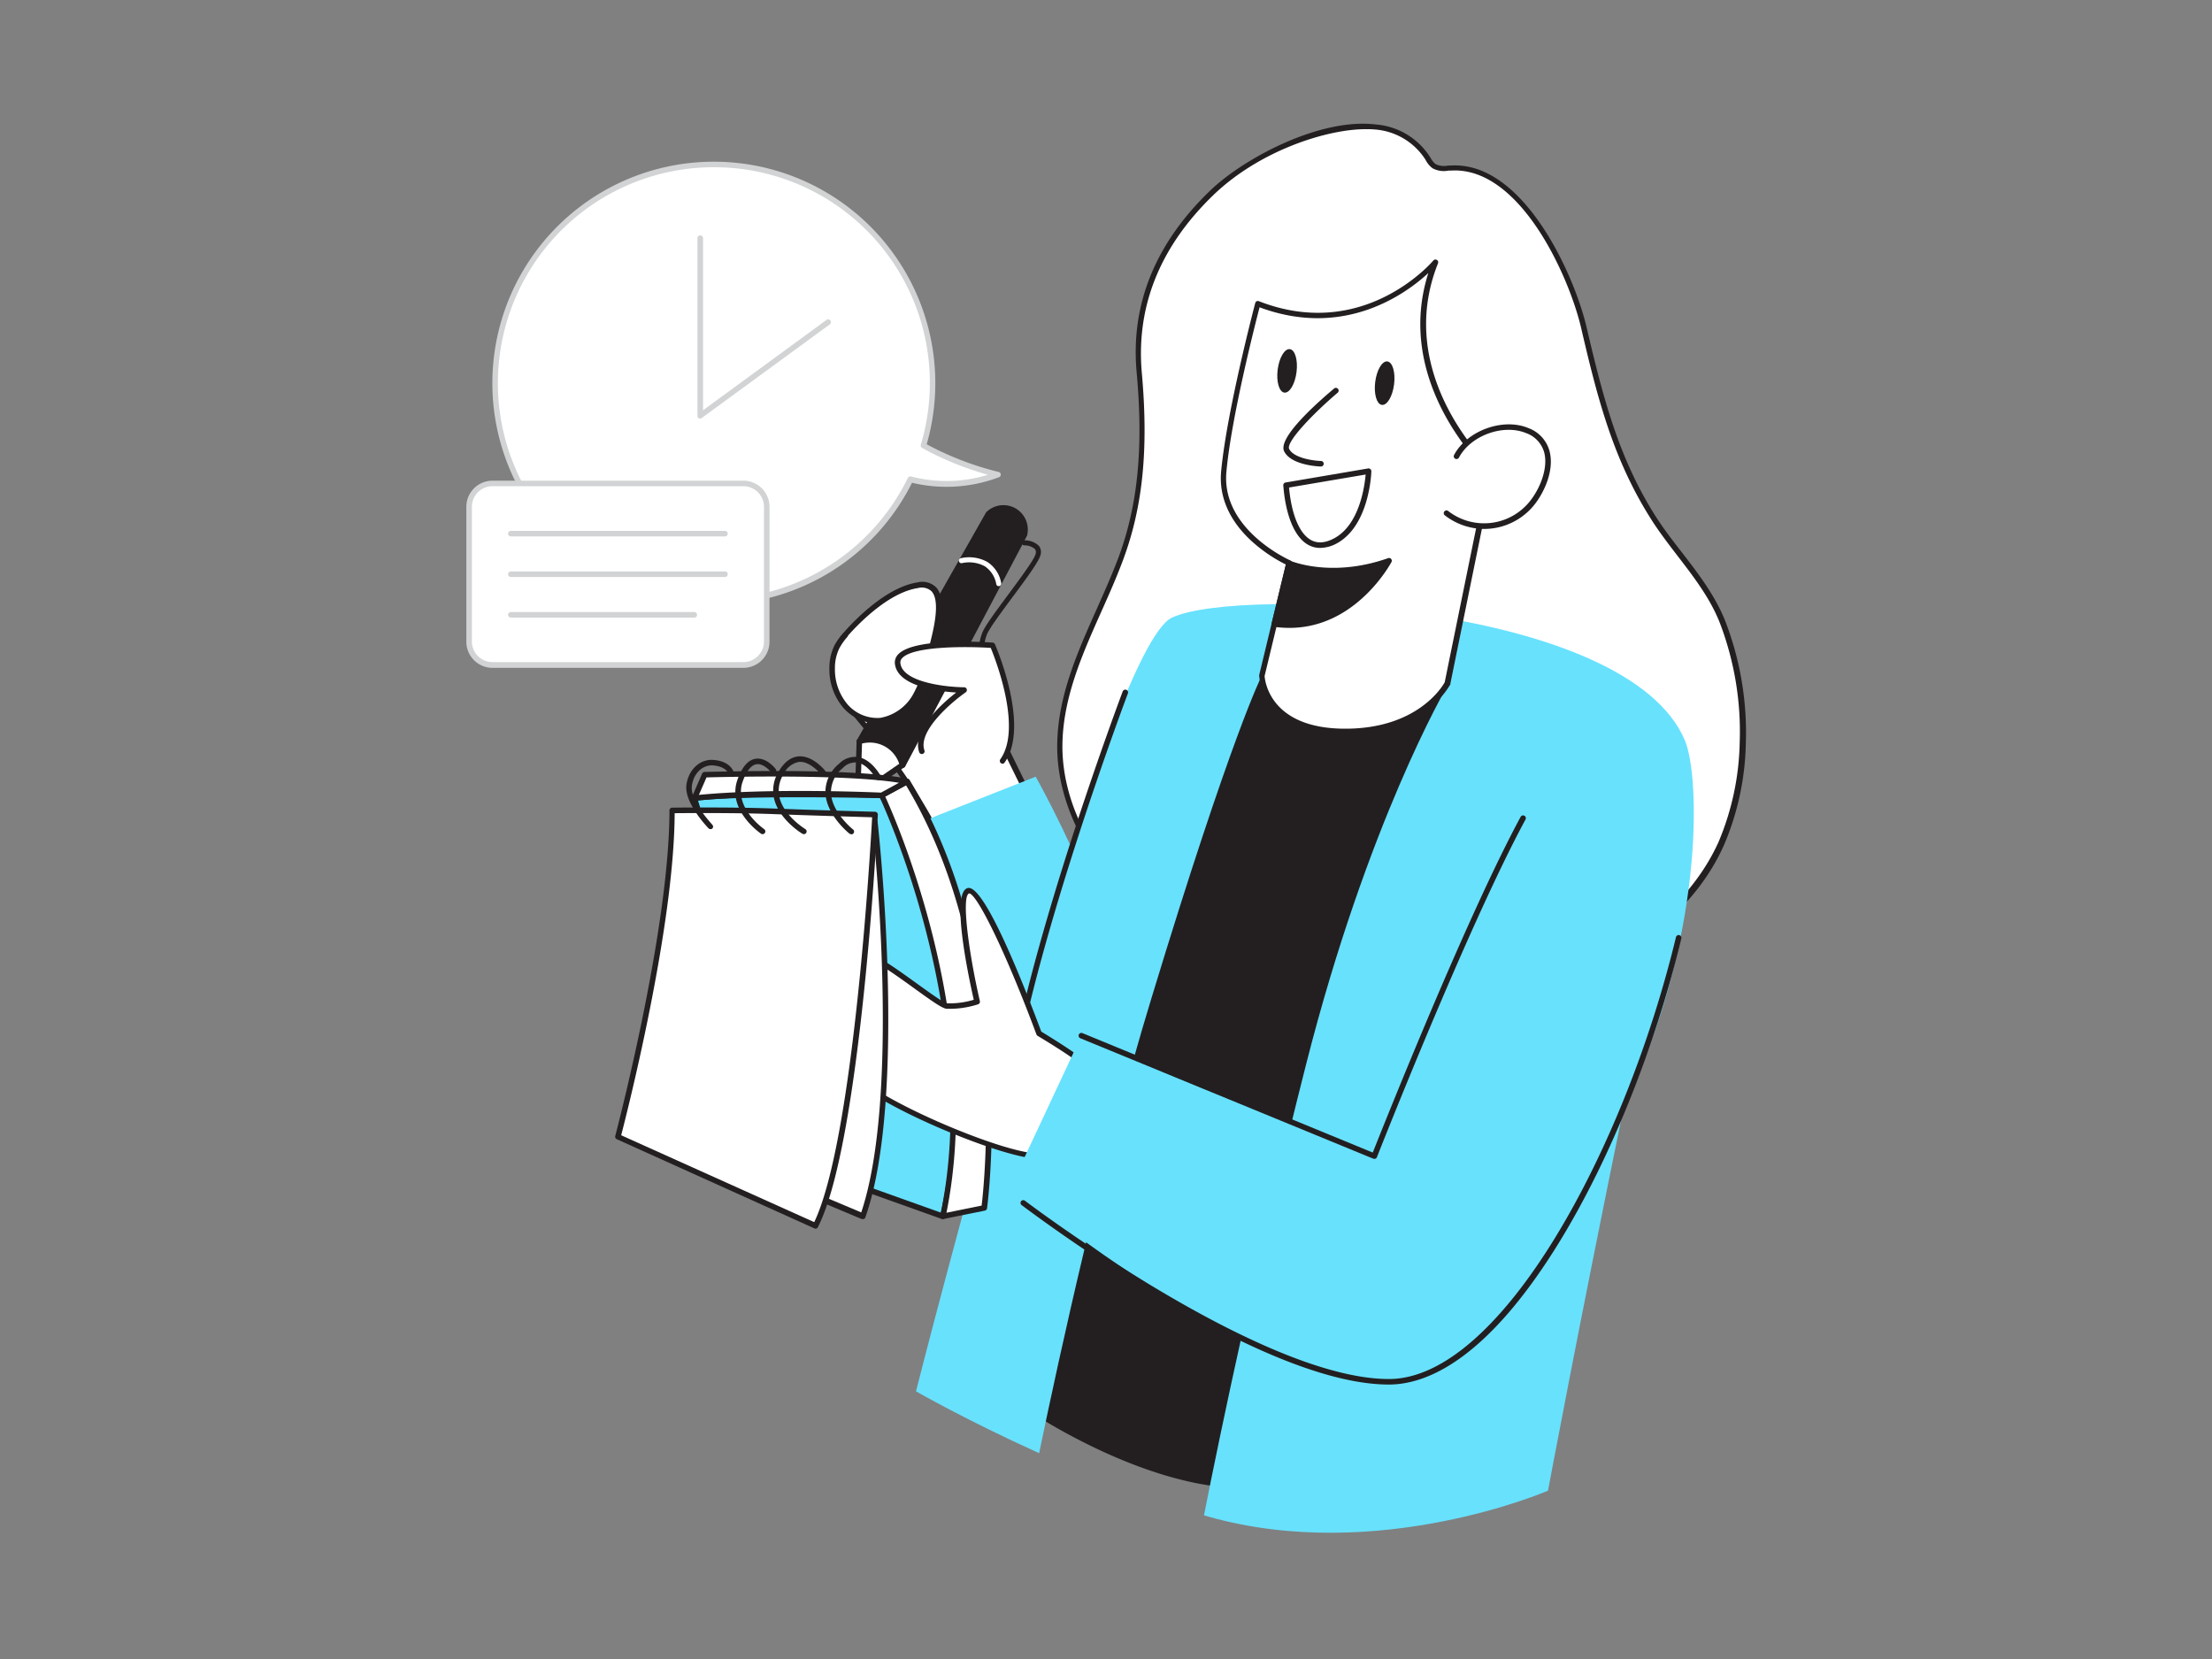 <svg xmlns="http://www.w3.org/2000/svg" viewBox="0 0 400 300"><rect x="0" y="0" width="400" height="300" fill="#808080" stroke="none"/><g id="_242_reminder_note_flatline" data-name="#242_reminder_note_flatline"><path d="M153.22,127.51s11.92,13.33,17.19,25.33l16.31-7.39-15.84-32.3Z" fill="#fff"/><path d="M170.41,153.34a.57.57,0,0,1-.18,0A.5.5,0,0,1,170,153c-5.18-11.79-17-25.07-17.1-25.2a.47.47,0,0,1-.13-.37.5.5,0,0,1,.18-.35l17.66-14.36a.53.53,0,0,1,.42-.1.53.53,0,0,1,.35.27l15.84,32.3a.53.53,0,0,1,0,.39.47.47,0,0,1-.27.28l-16.3,7.4A.78.78,0,0,1,170.41,153.34Zm-16.47-25.77c2,2.27,11.9,13.94,16.72,24.61l15.38-7L170.7,113.94Z" fill="#231f20"/><path d="M163.22,138.35l-7.83-4.29L178.71,93a3.91,3.91,0,0,1,6.57,3.59Z" fill="#231f20"/><path d="M163.22,138.85a.53.53,0,0,1-.24-.06l-7.83-4.29a.52.52,0,0,1-.24-.3.5.5,0,0,1,.05-.38l23.32-41.1.06-.09a4.41,4.41,0,0,1,7.42,4.06.42.42,0,0,1,0,.1l-22.06,41.79a.51.51,0,0,1-.29.25Zm-7.14-5,6.94,3.8,21.79-41.29a3.41,3.41,0,0,0-5.69-3.11Z" fill="#231f20"/><path d="M155.39,134.06l-.31,9.87,8.14-5.58S161.58,132.48,155.39,134.06Z" fill="#fff"/><path d="M155.08,144.43a.53.53,0,0,1-.24-.06.49.49,0,0,1-.26-.46l.32-9.86a.48.48,0,0,1,.37-.47c6.58-1.68,8.42,4.57,8.43,4.63a.49.49,0,0,1-.2.55l-8.14,5.58A.47.47,0,0,1,155.08,144.43Zm.8-10-.27,8.5,7-4.81A5.6,5.6,0,0,0,155.88,134.46Z" fill="#231f20"/><polygon points="156.85 142.72 155.15 141.78 154.07 145.06 154.73 145.42 156.85 142.72" fill="#fff"/><path d="M154.73,145.92a.53.53,0,0,1-.24-.06l-.66-.36a.5.5,0,0,1-.23-.6l1.07-3.27a.52.52,0,0,1,.29-.31.5.5,0,0,1,.43,0l1.7.94a.5.5,0,0,1,.16.74l-2.12,2.71A.53.53,0,0,1,154.73,145.92Zm.71-3.41-.68,2.06,1.33-1.7Z" fill="#231f20"/><path d="M179.15,108.62a.45.45,0,0,1-.44-.36,4.87,4.87,0,0,0-2.08-3.23,5.93,5.93,0,0,0-4.07-.59.46.46,0,0,1-.21-.89,6.82,6.82,0,0,1,4.75.7,5.68,5.68,0,0,1,2.5,3.81.47.47,0,0,1-.35.55Z" fill="#231f20"/><path d="M180.6,106a.46.46,0,0,1-.44-.36,4.89,4.89,0,0,0-2.08-3.24,6,6,0,0,0-4.07-.58.46.46,0,1,1-.21-.89,6.79,6.79,0,0,1,4.75.69,5.73,5.73,0,0,1,2.5,3.82.47.47,0,0,1-.35.55Z" fill="#fff"/><path d="M177.67,118.2a.46.46,0,0,1-.4-.23c-.1-.15-.55-1.06.33-3.48.42-1.18,2.52-4,4.74-7s4.67-6.3,4.93-7.31a1,1,0,0,0-.12-.89,2.88,2.88,0,0,0-1.94-.67.46.46,0,0,1-.45-.46.45.45,0,0,1,.46-.45h0a3.69,3.69,0,0,1,2.65,1,1.86,1.86,0,0,1,.28,1.67c-.3,1.19-2.62,4.32-5.08,7.63-2.08,2.81-4.23,5.71-4.62,6.76-.72,2-.4,2.7-.4,2.71a.44.44,0,0,1-.15.62A.48.48,0,0,1,177.67,118.2Z" fill="#231f20"/><path d="M153,114.64a11.09,11.09,0,0,0-1.66,2.31,8.66,8.66,0,0,0-.85,3.92,10.14,10.14,0,0,0,2.34,6.73,7.68,7.68,0,0,0,6.47,2.68,9.07,9.07,0,0,0,6.42-4.64,26.69,26.69,0,0,0,2.66-7.74c.72-3.08,4-13-2.36-12.08C161.21,106.54,156.08,111.17,153,114.64Z" fill="#fff"/><path d="M158.58,130.82a8.3,8.3,0,0,1-6.13-2.89,10.68,10.68,0,0,1-2.47-7.07,9.31,9.31,0,0,1,.91-4.14,12.23,12.23,0,0,1,1.74-2.41h0c2.15-2.42,7.74-8.15,13.31-9a3.56,3.56,0,0,1,3.37.93c2,2.23.65,7.5-.16,10.65-.11.43-.21.81-.28,1.12a26.92,26.92,0,0,1-2.72,7.88,9.54,9.54,0,0,1-6.8,4.88C159.1,130.8,158.84,130.82,158.58,130.82ZM153.38,115a11.15,11.15,0,0,0-1.59,2.21,8.13,8.13,0,0,0-.81,3.69,9.78,9.78,0,0,0,2.22,6.4,7.14,7.14,0,0,0,6,2.51,8.51,8.51,0,0,0,6-4.4,26.16,26.16,0,0,0,2.61-7.59c.07-.31.17-.7.28-1.14.71-2.76,2-7.9.39-9.73a2.62,2.62,0,0,0-2.48-.61c-5.25.79-10.64,6.32-12.71,8.66Z" fill="#231f20"/><path d="M166.76,135.87c-1.66-4.63,7.64-11.09,7.64-11.09s-11.34-.07-12-4.72,17.13-3.36,17.13-3.36,6.32,14.53,1.79,20.91" fill="#fff"/><path d="M181.31,138.11A.52.52,0,0,1,181,138a.51.51,0,0,1-.11-.7c4-5.61-.9-18.11-1.73-20.14-4-.26-13.88-.4-16,1.83a1.1,1.1,0,0,0-.33,1c.49,3.46,8.48,4.27,11.52,4.29a.49.49,0,0,1,.47.35.5.5,0,0,1-.19.56c-2.5,1.74-8.71,7-7.46,10.51a.5.5,0,0,1-.94.34c-1.41-3.94,4.17-8.86,6.68-10.81-3.17-.2-10.5-1.09-11.07-5.1a2.11,2.11,0,0,1,.58-1.8c2.86-3.06,15.63-2.23,17.07-2.13a.53.53,0,0,1,.43.3c.26.61,6.37,14.86,1.74,21.4A.49.49,0,0,1,181.31,138.11Z" fill="#231f20"/><path d="M187.28,140.45l-24.72,9.76s9.62,79.72,20.61,92.42,25.51-8.55,25-37.5S187.28,140.45,187.28,140.45Z" fill="#68e1fd"/><path d="M219.11,34.87c7.68-7.4,30.7-19.19,39-6.28A4.62,4.62,0,0,0,259.29,30a4.6,4.6,0,0,0,3,.32c12.68-.87,21.83,19,24.13,28.88,2.82,12.16,5.59,23.19,12.28,33.92,4,6.44,10,12.15,12.79,19.3a55.13,55.13,0,0,1,3.67,21.88,49,49,0,0,1-3.87,18.13c-5.32,11.87-16.76,20.28-29.2,24.11s-25.81,3.54-38.67,1.6c-12.19-1.84-24.45-5.25-34.44-12.46s-17.44-18.78-17.28-31.11c.16-12.12,7-22.71,11.09-33.77s4.29-22.17,3.26-33.57C204.86,54.54,210,43.68,219.11,34.87Z" fill="#fff"/><path d="M260.65,180.07a116.73,116.73,0,0,1-17.34-1.4c-14.89-2.24-25.91-6.23-34.66-12.55-10.93-7.9-17.62-20-17.47-31.51.11-8.73,3.68-16.72,7.13-24.45,1.38-3.1,2.81-6.31,4-9.49,3.47-9.44,4.47-19.73,3.23-33.36-1.11-12.23,3.35-23.26,13.25-32.8l.34.36-.34-.36c6-5.81,19.81-13.24,30-12a12.79,12.79,0,0,1,9.79,5.86l.16.25a3.42,3.42,0,0,0,.86,1.06,3.52,3.52,0,0,0,2.25.26l.42,0c13.14-.9,22.43,19.72,24.64,29.27,3,12.79,5.76,23.4,12.23,33.76,1.47,2.36,3.25,4.68,5,6.92,3,3.88,6.07,7.9,7.86,12.47a56,56,0,0,1,3.7,22.08,49.23,49.23,0,0,1-3.92,18.31c-5,11.28-15.81,20.16-29.5,24.39A72.62,72.62,0,0,1,260.65,180.07ZM246.92,23.36c-6.86,0-19,3.76-27.46,11.87h0c-9.67,9.32-14,20.08-13,32,1.25,13.78.24,24.21-3.29,33.8-1.18,3.21-2.61,6.43-4,9.54-3.41,7.64-6.94,15.54-7.05,24.06-.14,11.22,6.4,23,17.07,30.69,8.61,6.22,19.49,10.16,34.22,12.38,15.07,2.27,27.65,1.75,38.45-1.58,13.23-4.08,24-13,28.9-23.85a48.49,48.49,0,0,0,3.83-17.94A55.05,55.05,0,0,0,311,112.64c-1.73-4.44-4.78-8.4-7.72-12.22-1.73-2.26-3.53-4.6-5-7-6.55-10.49-9.36-21.18-12.35-34.07-2.15-9.28-11.07-29.34-23.6-28.5l-.4,0a4.29,4.29,0,0,1-2.89-.43,4.22,4.22,0,0,1-1.16-1.35l-.14-.24a11.88,11.88,0,0,0-9.07-5.41A15.29,15.29,0,0,0,246.92,23.36Z" fill="#231f20"/><path d="M125.58,144.32a129.14,129.14,0,0,1,3.27,60.75l41.66,14.87s11.2-45.2-11.08-76.11C159.43,143.83,134.39,143.22,125.58,144.32Z" fill="#68e1fd"/><path d="M170.51,220.44a.47.47,0,0,1-.17,0l-41.65-14.87a.51.51,0,0,1-.33-.57c6.32-32.2-3.15-60.2-3.25-60.48a.5.5,0,0,1,0-.43.49.49,0,0,1,.36-.23c8.75-1.09,33.67-.5,33.92-.5a.55.55,0,0,1,.4.21C182,174.28,171.1,219.61,171,220.06a.47.47,0,0,1-.25.32A.46.46,0,0,1,170.51,220.44Zm-41.08-15.7,40.71,14.54c1.16-5.19,9.42-46.41-11-74.95-2.57-.06-24.27-.51-32.92.42C127.57,149,135.13,175,129.43,204.74Z" fill="#231f20"/><path d="M186.72,254.94s22.84,15.48,41.7,13.51c0,0,46.55-145.38,40.73-150.41s-48,1.19-48,1.19S187,228.47,186.72,254.94Z" fill="#231f20"/><path d="M225,269.12c-18.07,0-38.39-13.62-38.6-13.77a.5.5,0,0,1-.22-.42c.25-26.23,34.06-134.76,34.4-135.85a.51.51,0,0,1,.41-.35c1.73-.25,42.53-6.2,48.45-1.07,1,.83,3.87,3.36-18,77.61-10.78,36.56-22.43,73-22.54,73.33a.52.52,0,0,1-.43.35A32.42,32.42,0,0,1,225,269.12Zm-37.82-14.45c2.39,1.57,23.4,15,40.82,13.32,18.67-58.32,44.86-146,40.78-149.58-4.43-3.83-32.71-.87-47.34,1.26C219.51,126,187.68,228.8,187.22,254.67Z" fill="#231f20"/><path d="M293.61,200.25c-8.42,41.07-13.68,69.31-13.68,69.31s-30.75,13.32-61.32,4.72l-.89-.26c3-15.29,9.51-46.28,18.45-81.5,11.12-43.81,25.41-68.21,25.41-68.21l-33.41-2.12s-5.44,10.53-20,58.47c-8.86,29.07-16.5,63.94-20.26,82.12-13-5.87-22.27-11.18-22.27-11.18s34-134.24,46.31-139.93,82.41-2.54,92.76,22.29C307.5,140.75,308.11,170.11,293.61,200.25Z" fill="#68e1fd"/><path d="M182.62,197.19h-.07a.51.51,0,0,1-.42-.57c4.06-26.85,20.72-71.14,20.89-71.59a.51.51,0,0,1,.65-.29.5.5,0,0,1,.29.65c-.17.44-16.8,44.63-20.84,71.38A.51.51,0,0,1,182.62,197.19Z" fill="#231f20"/><path d="M233.1,101.82l-4.93,20.37s.4,9.95,14.8,10.08,18.76-8.73,18.76-8.73l7.81-38.34s-18.46-16.65-10-37.77c0,0-12.55,15.14-32.1,7.51,0,0-5.17,19.44-6.17,30.38S233.1,101.82,233.1,101.82Z" fill="#fff"/><path d="M243.27,132.77H243c-14.71-.13-15.29-10.45-15.3-10.56a.59.59,0,0,1,0-.13l4.82-20a27.45,27.45,0,0,1-6-4.06c-4.16-3.72-6.13-8.14-5.7-12.77,1-10.85,6.12-30.27,6.17-30.46a.52.52,0,0,1,.26-.32.53.53,0,0,1,.41,0c19,7.41,31.41-7.21,31.53-7.36a.5.5,0,0,1,.85.5c-8.22,20.57,9.7,37.06,9.89,37.22a.49.49,0,0,1,.15.47l-7.81,38.34a.56.56,0,0,1,0,.12C262,124.13,257.59,132.77,243.27,132.77Zm-14.59-10.53c.06.91,1,9.41,14.3,9.53s17.89-7.69,18.27-8.4l7.75-38c-2-1.9-16.78-17-10.71-36-4,3.71-15.15,11.92-30.52,6.2-.84,3.21-5.12,20-6,29.76-.95,10.45,11.41,15.94,11.53,16a.48.48,0,0,1,.29.57Z" fill="#231f20"/><path d="M263.38,82.51c2.21-4.17,8.42-6.48,12.81-4.64,5.68,2.38,4,9,1,12.89a11.09,11.09,0,0,1-15.65,2" fill="#fff"/><path d="M268.42,95.65a11.69,11.69,0,0,1-7.15-2.46.5.5,0,0,1-.09-.7.49.49,0,0,1,.7-.08,10.59,10.59,0,0,0,14.95-2c1.74-2.29,3.15-5.85,2.4-8.64A5.19,5.19,0,0,0,276,78.33c-4.14-1.73-10.05.41-12.17,4.41a.5.5,0,0,1-.89-.46c2.34-4.42,8.87-6.79,13.44-4.87a6.14,6.14,0,0,1,3.82,4.15c.89,3.34-.83,7.2-2.57,9.5a11.64,11.64,0,0,1-7.74,4.49A12.1,12.1,0,0,1,268.42,95.65Z" fill="#231f20"/><path d="M241.59,70.6s-10.09,8.49-8.94,10.8,6.19,2.46,6.19,2.46" fill="#fff"/><path d="M238.84,84.36h0c-.22,0-5.35-.19-6.62-2.74s6.63-9.35,9.07-11.4a.5.5,0,0,1,.64.76c-4.7,4-9.41,9-8.81,10.2.83,1.67,4.43,2.14,5.75,2.18a.5.5,0,0,1,0,1Z" fill="#231f20"/><ellipse cx="232.76" cy="67.07" rx="3.96" ry="1.72" transform="translate(137.19 289.65) rotate(-82.84)" fill="#231f20"/><ellipse cx="250.38" cy="69.29" rx="3.96" ry="1.72" transform="translate(150.43 309.08) rotate(-82.84)" fill="#231f20"/><path d="M233.1,101.82s7.39,3.31,18.08-.46c0,0-6.93,13.49-20.75,11.48Z" fill="#231f20"/><path d="M233.18,113.54a19.69,19.69,0,0,1-2.82-.2.49.49,0,0,1-.34-.22.45.45,0,0,1-.07-.39l2.66-11a.46.46,0,0,1,.26-.33.5.5,0,0,1,.43,0c.07,0,7.36,3.18,17.72-.47a.5.5,0,0,1,.54.14.52.52,0,0,1,.07.56C251.56,101.72,245.33,113.54,233.18,113.54Zm-2.13-1.12c10.62,1.23,17-7.07,19-10.16-8.56,2.65-14.78.89-16.62.23Z" fill="#231f20"/><path d="M238.7,99.08a4.36,4.36,0,0,1-2.09-.53c-2.46-1.32-4.12-5.25-4.55-10.77a.49.49,0,0,1,.42-.53l14.92-2.54a.5.5,0,0,1,.41.12.49.49,0,0,1,.17.39c0,.4-.36,9.76-6.17,13A6.45,6.45,0,0,1,238.7,99.08Zm-5.6-10.92c.45,4.93,1.9,8.38,4,9.51,1.19.65,2.62.52,4.24-.37,4.5-2.48,5.43-9.39,5.61-11.49Z" fill="#231f20"/><path d="M178,218.43s6.13-44.19-13.95-77.11l-4.59,2.51s18.92,39.21,11.08,76.11Z" fill="#fff"/><path d="M170.51,220.44a.49.49,0,0,1-.36-.15.47.47,0,0,1-.13-.45c7.71-36.31-10.85-75.4-11-75.79a.5.5,0,0,1,.21-.65l4.59-2.52a.5.5,0,0,1,.67.18c19.94,32.69,14.07,77,14,77.44a.5.5,0,0,1-.4.42l-7.46,1.51Zm-10.43-76.39c2,4.36,18,40.89,11.07,75.25l6.36-1.29c.51-4.21,4.86-45.22-13.67-76ZM178,218.43h0Z" fill="#231f20"/><path d="M195.14,191.74c-.79-1-7.3-4.86-7.3-4.86s-9.91-26.59-12.78-25.81,1.57,20.08,1.57,20.08a17.22,17.22,0,0,1-5.48.78c-2.08-.26-15.9-12.51-16.94-9.13s-2.87,16.95,0,21.38S181.06,209,187.84,209" fill="#fff"/><path d="M187.84,209.54h0c-6.62,0-30.9-10.23-34-15.09-3-4.57-1.18-18.13-.06-21.79a1.24,1.24,0,0,1,.83-.86c1.78-.6,5.83,2.17,11.34,6.16,2.21,1.59,4.7,3.39,5.32,3.47a14.93,14.93,0,0,0,4.82-.64c-1.16-5.1-4.1-19.38-1.11-20.2s10.25,17.74,13.31,25.95c1.14.69,6.51,4,7.28,4.88a.49.49,0,0,1-.07.7.49.49,0,0,1-.7-.06c-.53-.65-4.68-3.26-7.17-4.75a.49.49,0,0,1-.21-.26c-5.89-15.79-10.88-25.49-12.16-25.49h0c-1.43.39-.16,10.38,1.93,19.47a.5.5,0,0,1-.35.59,16.93,16.93,0,0,1-5.68.8c-.82-.1-2.64-1.39-5.77-3.65-3.59-2.59-9-6.51-10.45-6a.28.28,0,0,0-.18.21c-1.06,3.44-2.81,16.71-.06,21s26.3,14.58,33.21,14.63a.5.5,0,0,1,.5.5A.51.51,0,0,1,187.84,209.54Z" fill="#231f20"/><path d="M277.17,132.71c-1.61.43-32.33,67.07-35.33,70.85s-46.26-16.31-46.26-16.31L183,214.13s48.42,42.28,73.29,31.71,32.42-45.3,35.44-62.67S299.38,126.88,277.17,132.71Z" fill="#68e1fd"/><path d="M159.43,143.83s-20.16-1-33.85.49l1.85-4.23s27-.86,36.59,1.23Z" fill="#fff"/><path d="M125.58,144.82a.48.48,0,0,1-.4-.2.5.5,0,0,1-.06-.5l1.85-4.23a.5.5,0,0,1,.44-.3c1.11,0,27.14-.84,36.72,1.24a.51.51,0,0,1,.39.42.49.49,0,0,1-.26.51l-4.59,2.51a.4.4,0,0,1-.26.06c-.2,0-20.29-.94-33.78.49Zm2.18-4.24-1.38,3.16c12.93-1.25,31.15-.49,32.93-.41l3.25-1.78C152.78,139.94,130.67,140.5,127.76,140.58Z" fill="#231f20"/><path d="M158.24,148.63s5.6,49.19-2.21,71.31l-39.51-16.63s7.8-19.68,6-56Z" fill="#fff"/><path d="M156,220.44a.43.43,0,0,1-.19,0l-39.51-16.63a.51.51,0,0,1-.27-.65c.07-.19,7.74-20,6-55.77a.54.54,0,0,1,.15-.38.43.43,0,0,1,.37-.14l35.67,1.3a.5.5,0,0,1,.48.44c.06.5,5.53,49.56-2.22,71.54a.55.55,0,0,1-.27.29A.52.52,0,0,1,156,220.44ZM117.16,203l38.58,16.24c7-20.89,2.56-65.31,2-70.16l-34.7-1.27C124.59,180.51,118.28,199.87,117.16,203Z" fill="#231f20"/><path d="M158.24,147.32s-3,59-10.76,74.36l-35.74-16.11s9.82-36.95,9.82-59c0,0,10.62-.14,18.46.16C146.65,147,158.24,147.32,158.24,147.32Z" fill="#fff"/><path d="M147.48,222.18a.54.54,0,0,1-.21-.05L111.53,206a.5.5,0,0,1-.27-.59c.09-.37,9.8-37.14,9.8-58.86a.5.5,0,0,1,.49-.5c.11,0,10.72-.14,18.49.16,6.55.26,18.1.58,18.21.58a.51.51,0,0,1,.35.17.48.48,0,0,1,.14.36c-.12,2.41-3.06,59.28-10.82,74.55A.48.48,0,0,1,147.48,222.18Zm-35.15-16.89L147.24,221c7.13-14.93,10.16-67.44,10.47-73.21-2.32-.07-11.94-.35-17.71-.57-6.78-.26-15.77-.19-18-.17C121.92,167.72,113.39,201.2,112.33,205.29Z" fill="#231f20"/><path d="M153.91,150.84a.5.5,0,0,1-.31-.1c-.17-.14-4.22-3.41-4.34-7.44a6.61,6.61,0,0,1,2.47-5.19,4,4,0,0,1,3.47-1.2c2.45.42,4,3.32,4.09,3.44a.49.49,0,0,1-.2.67.51.51,0,0,1-.68-.2s-1.41-2.59-3.38-2.93a3.1,3.1,0,0,0-2.63,1,5.67,5.67,0,0,0-2.14,4.42c.11,3.56,3.93,6.65,4,6.68a.5.5,0,0,1-.31.89Z" fill="#231f20"/><path d="M145.36,150.84a.48.48,0,0,1-.26-.07c-.17-.1-4.17-2.53-5.1-6.27a6.52,6.52,0,0,1,.87-5.09c1-1.67,2.24-2.56,3.64-2.64,2.56-.12,4.67,2.56,4.76,2.67a.51.51,0,0,1-.1.7.5.5,0,0,1-.7-.09s-1.9-2.39-3.91-2.28a3.78,3.78,0,0,0-2.83,2.16,5.56,5.56,0,0,0-.76,4.33c.82,3.33,4.61,5.63,4.64,5.66a.49.49,0,0,1-.25.92Z" fill="#231f20"/><path d="M137.9,150.84a.46.46,0,0,1-.28-.08c-.26-.18-6.22-4.33-4.25-9.8.82-2.28,1.91-3.54,3.26-3.75,2-.3,3.58,1.78,3.65,1.87a.51.51,0,0,1-.1.7.52.52,0,0,1-.7-.09s-1.33-1.71-2.7-1.49c-.94.15-1.79,1.22-2.47,3.1-1.71,4.75,3.81,8.59,3.87,8.63a.5.5,0,0,1,.13.7A.49.49,0,0,1,137.9,150.84Z" fill="#231f20"/><path d="M128.47,149.93a.47.47,0,0,1-.35-.15c-.18-.19-4.37-4.54-4-7.78.34-2.78,2.43-4.77,4.86-4.58,3,.2,3.62,2,3.64,2.06a.5.5,0,1,1-.94.33c0-.06-.51-1.24-2.77-1.4-1.89-.12-3.52,1.47-3.8,3.72-.34,2.76,3.65,6.91,3.69,7a.5.5,0,0,1,0,.71A.52.52,0,0,1,128.47,149.93Z" fill="#231f20"/><path d="M248.55,209.54a.65.65,0,0,1-.19,0l-53-21.79a.5.5,0,0,1,.38-.93l52.5,21.6c1.85-4.67,16.89-42.48,26.74-60.71a.51.51,0,0,1,.68-.2.5.5,0,0,1,.2.68c-10.43,19.29-26.71,60.65-26.87,61.07a.53.53,0,0,1-.27.28A.65.65,0,0,1,248.55,209.54Z" fill="#231f20"/><path d="M251.15,250.37c-9.91,0-24.09-5.47-42.17-16.24a287.68,287.68,0,0,1-24.24-16.21.51.51,0,0,1-.1-.7.5.5,0,0,1,.7-.09c.43.32,42.58,32.24,65.81,32.24h0c20.19,0,42.67-41.49,51.92-79.91a.5.5,0,0,1,.6-.36.49.49,0,0,1,.37.6c-4.74,19.68-12.71,39.57-21.86,54.57-13.16,21.56-24.14,26.09-31,26.1Z" fill="#231f20"/><path d="M180.44,85.8A54.39,54.39,0,0,1,167,80.57a39.54,39.54,0,1,0-2.37,6.08A26.38,26.38,0,0,0,180.44,85.8Z" fill="#fff"/><path d="M129.08,109.34a40.05,40.05,0,1,1,38.5-29,54.83,54.83,0,0,0,13,5,.48.48,0,0,1,.39.45.51.51,0,0,1-.33.51,26.85,26.85,0,0,1-15.72,1A39.8,39.8,0,0,1,129.08,109.34Zm0-79.1a39.05,39.05,0,1,0,35.09,56.19.51.51,0,0,1,.58-.27,25.43,25.43,0,0,0,13.91-.31A55.06,55.06,0,0,1,166.75,81a.5.5,0,0,1-.24-.58,39,39,0,0,0-37.43-50.18Z" fill="#d1d3d4"/><polyline points="126.63 43.07 126.63 75.17 149.75 58.25" fill="#fff"/><path d="M126.63,75.67a.59.59,0,0,1-.23,0,.5.5,0,0,1-.27-.45V43.07a.5.5,0,0,1,.5-.5.5.5,0,0,1,.5.5V74.19l22.33-16.34a.5.5,0,1,1,.59.81L126.92,75.57A.46.46,0,0,1,126.63,75.67Z" fill="#d1d3d4"/><rect x="84.83" y="87.42" width="53.83" height="32.85" rx="4.23" fill="#fff"/><path d="M134.42,120.77H89.06A4.73,4.73,0,0,1,84.33,116V91.65a4.73,4.73,0,0,1,4.73-4.73h45.36a4.73,4.73,0,0,1,4.73,4.73V116A4.73,4.73,0,0,1,134.42,120.77ZM89.06,87.92a3.73,3.73,0,0,0-3.73,3.73V116a3.74,3.74,0,0,0,3.73,3.73h45.36a3.74,3.74,0,0,0,3.73-3.73V91.65a3.73,3.73,0,0,0-3.73-3.73Z" fill="#d1d3d4"/><path d="M131.1,97H92.38a.5.5,0,0,1-.5-.5.5.5,0,0,1,.5-.5H131.1a.5.5,0,0,1,.5.5A.5.5,0,0,1,131.1,97Z" fill="#d1d3d4"/><path d="M131.1,104.34H92.38a.5.5,0,0,1-.5-.5.5.5,0,0,1,.5-.5H131.1a.5.5,0,0,1,.5.5A.5.5,0,0,1,131.1,104.34Z" fill="#d1d3d4"/><path d="M125.55,111.68H92.38a.5.5,0,0,1,0-1h33.17a.5.5,0,1,1,0,1Z" fill="#d1d3d4"/></g></svg>